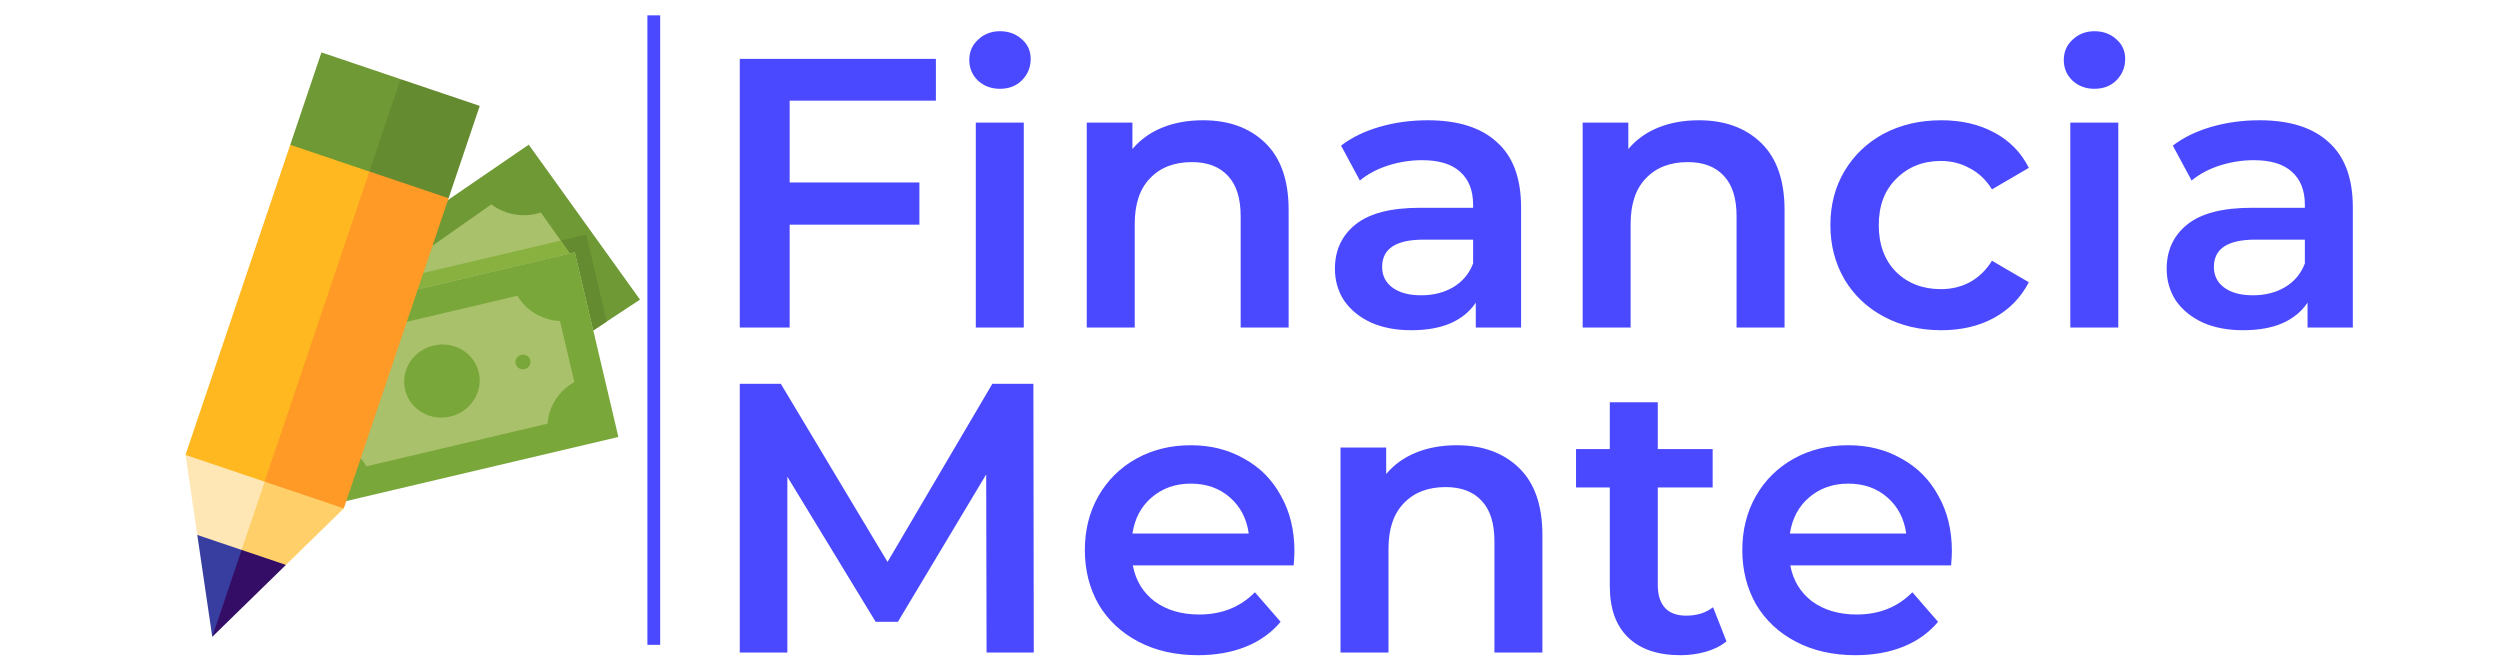<svg width="977" height="257" viewBox="0 0 977 257" fill="none" xmlns="http://www.w3.org/2000/svg">
<path d="M224.663 98.57L231.857 129.115L250.115 117.083L206.625 56.529L103.747 127.052" fill="#6F9935"/>
<path d="M237.117 125.648L229.111 91.66L116.775 118.121L108.979 123.466L109.504 125.696L224.662 98.57L231.856 129.115L237.117 125.648Z" fill="#658B30"/>
<path d="M103.746 127.053L224.661 98.571L241.667 170.767L120.752 199.249L103.746 127.053Z" fill="#79A73A"/>
<path d="M120.959 148.526C127.031 145.111 130.969 138.995 131.438 132.253L202.202 115.584C205.631 121.409 211.885 125.124 218.843 125.469L224.455 149.294C218.383 152.708 214.444 158.824 213.976 165.566L144.047 182.038L143.209 182.236C139.781 176.412 133.527 172.697 126.571 172.35L120.959 148.526Z" fill="#AAC16B"/>
<path d="M175.977 162.794C183.927 160.921 188.908 153.187 187.102 145.519C185.295 137.851 177.386 133.153 169.437 135.026C161.487 136.898 156.506 144.633 158.312 152.3C160.118 159.968 168.027 164.666 175.977 162.794Z" fill="#79A73A"/>
<path d="M222.666 99.04L211.851 83.71L211.364 83.036C204.729 85.21 197.462 84.024 192.03 79.879L191.329 80.361L135.415 119.593L222.666 99.04Z" fill="#AAC16B"/>
<path d="M147.991 110.769L135.415 119.593L222.666 99.04L219.121 94.014L147.991 110.769Z" fill="#89B140"/>
<path d="M141.693 159.146C143.283 158.771 144.279 157.224 143.917 155.691C143.556 154.157 141.974 153.218 140.384 153.592C138.794 153.967 137.798 155.514 138.16 157.047C138.521 158.581 140.103 159.52 141.693 159.146Z" fill="#79A73A"/>
<path d="M205.029 144.227C206.619 143.852 207.615 142.305 207.254 140.772C206.893 139.238 205.311 138.299 203.721 138.673C202.131 139.048 201.135 140.594 201.496 142.128C201.857 143.662 203.439 144.601 205.029 144.227Z" fill="#79A73A"/>
<path d="M156.555 30.933L125.622 20.486L113.434 56.574L152.869 92.867L156.555 30.933Z" fill="#6F9935"/>
<path d="M156.555 30.933L137.402 87.643L175.3 77.468L187.488 41.38L156.555 30.933Z" fill="#658B30"/>
<path d="M77.097 209.058L82.953 248.863L108.214 208.08L77.097 209.058Z" fill="#373E9F"/>
<path d="M82.953 248.863L111.744 220.76L97.903 204.598L82.953 248.863Z" fill="#340D66"/>
<path d="M120.704 171.096L72.496 177.789L77.096 209.058L94.42 214.909L120.704 171.096Z" fill="#FFE7B5"/>
<path d="M94.42 214.909L111.744 220.76L134.361 198.683L110.393 167.614L94.42 214.909Z" fill="#FFD06A"/>
<path d="M103.429 188.236L134.361 198.683L175.3 77.468L144.367 67.021L103.432 120.203L103.429 188.236Z" fill="#FF9A27"/>
<path d="M72.486 177.787L113.418 56.592L144.346 67.037L103.414 188.233L72.486 177.787Z" fill="#FFB820"/>
<path d="M308.6 39.35V71.3H359.3V87.8H308.6V128H289.1V23H365.75V39.35H308.6ZM381.343 47.9H400.093V128H381.343V47.9ZM390.793 34.7C387.393 34.7 384.543 33.65 382.243 31.55C379.943 29.35 378.793 26.65 378.793 23.45C378.793 20.25 379.943 17.6 382.243 15.5C384.543 13.3 387.393 12.2 390.793 12.2C394.193 12.2 397.043 13.25 399.343 15.35C401.643 17.35 402.793 19.9 402.793 23C402.793 26.3 401.643 29.1 399.343 31.4C397.143 33.6 394.293 34.7 390.793 34.7ZM470.152 47C480.252 47 488.352 49.95 494.452 55.85C500.552 61.75 503.602 70.5 503.602 82.1V128H484.852V84.5C484.852 77.5 483.202 72.25 479.902 68.75C476.602 65.15 471.902 63.35 465.802 63.35C458.902 63.35 453.452 65.45 449.452 69.65C445.452 73.75 443.452 79.7 443.452 87.5V128H424.702V47.9H442.552V58.25C445.652 54.55 449.552 51.75 454.252 49.85C458.952 47.95 464.252 47 470.152 47ZM557.988 47C569.788 47 578.788 49.85 584.988 55.55C591.288 61.15 594.438 69.65 594.438 81.05V128H576.738V118.25C574.438 121.75 571.138 124.45 566.838 126.35C562.638 128.15 557.538 129.05 551.538 129.05C545.538 129.05 540.288 128.05 535.788 126.05C531.288 123.95 527.788 121.1 525.288 117.5C522.888 113.8 521.688 109.65 521.688 105.05C521.688 97.85 524.338 92.1 529.638 87.8C535.038 83.4 543.488 81.2 554.988 81.2H575.688V80C575.688 74.4 573.988 70.1 570.588 67.1C567.288 64.1 562.338 62.6 555.738 62.6C551.238 62.6 546.788 63.3 542.388 64.7C538.088 66.1 534.438 68.05 531.438 70.55L524.088 56.9C528.288 53.7 533.338 51.25 539.238 49.55C545.138 47.85 551.388 47 557.988 47ZM555.438 115.4C560.138 115.4 564.288 114.35 567.888 112.25C571.588 110.05 574.188 106.95 575.688 102.95V93.65H556.338C545.538 93.65 540.138 97.2 540.138 104.3C540.138 107.7 541.488 110.4 544.188 112.4C546.888 114.4 550.638 115.4 555.438 115.4ZM663.951 47C674.051 47 682.151 49.95 688.251 55.85C694.351 61.75 697.401 70.5 697.401 82.1V128H678.651V84.5C678.651 77.5 677.001 72.25 673.701 68.75C670.401 65.15 665.701 63.35 659.601 63.35C652.701 63.35 647.251 65.45 643.251 69.65C639.251 73.75 637.251 79.7 637.251 87.5V128H618.501V47.9H636.351V58.25C639.451 54.55 643.351 51.75 648.051 49.85C652.751 47.95 658.051 47 663.951 47ZM758.669 129.05C750.369 129.05 742.919 127.3 736.319 123.8C729.719 120.3 724.569 115.45 720.869 109.25C717.169 102.95 715.319 95.85 715.319 87.95C715.319 80.05 717.169 73 720.869 66.8C724.569 60.6 729.669 55.75 736.169 52.25C742.769 48.75 750.269 47 758.669 47C766.569 47 773.469 48.6 779.369 51.8C785.369 55 789.869 59.6 792.869 65.6L778.469 74C776.169 70.3 773.269 67.55 769.769 65.75C766.369 63.85 762.619 62.9 758.519 62.9C751.519 62.9 745.719 65.2 741.119 69.8C736.519 74.3 734.219 80.35 734.219 87.95C734.219 95.55 736.469 101.65 740.969 106.25C745.569 110.75 751.419 113 758.519 113C762.619 113 766.369 112.1 769.769 110.3C773.269 108.4 776.169 105.6 778.469 101.9L792.869 110.3C789.769 116.3 785.219 120.95 779.219 124.25C773.319 127.45 766.469 129.05 758.669 129.05ZM809.077 47.9H827.827V128H809.077V47.9ZM818.527 34.7C815.127 34.7 812.277 33.65 809.977 31.55C807.677 29.35 806.527 26.65 806.527 23.45C806.527 20.25 807.677 17.6 809.977 15.5C812.277 13.3 815.127 12.2 818.527 12.2C821.927 12.2 824.777 13.25 827.077 15.35C829.377 17.35 830.527 19.9 830.527 23C830.527 26.3 829.377 29.1 827.077 31.4C824.877 33.6 822.027 34.7 818.527 34.7ZM883.037 47C894.837 47 903.837 49.85 910.037 55.55C916.337 61.15 919.487 69.65 919.487 81.05V128H901.787V118.25C899.487 121.75 896.187 124.45 891.887 126.35C887.687 128.15 882.587 129.05 876.587 129.05C870.587 129.05 865.337 128.05 860.837 126.05C856.337 123.95 852.837 121.1 850.337 117.5C847.937 113.8 846.737 109.65 846.737 105.05C846.737 97.85 849.387 92.1 854.687 87.8C860.087 83.4 868.537 81.2 880.037 81.2H900.737V80C900.737 74.4 899.037 70.1 895.637 67.1C892.337 64.1 887.387 62.6 880.787 62.6C876.287 62.6 871.837 63.3 867.437 64.7C863.137 66.1 859.487 68.05 856.487 70.55L849.137 56.9C853.337 53.7 858.387 51.25 864.287 49.55C870.187 47.85 876.437 47 883.037 47ZM880.487 115.4C885.187 115.4 889.337 114.35 892.937 112.25C896.637 110.05 899.237 106.95 900.737 102.95V93.65H881.387C870.587 93.65 865.187 97.2 865.187 104.3C865.187 107.7 866.537 110.4 869.237 112.4C871.937 114.4 875.687 115.4 880.487 115.4ZM385.55 255L385.4 185.4L350.9 243H342.2L307.7 186.3V255H289.1V150H305.15L346.85 219.6L387.8 150H403.85L404 255H385.55ZM505.862 215.4C505.862 216.7 505.762 218.55 505.562 220.95H442.712C443.812 226.85 446.662 231.55 451.262 235.05C455.962 238.45 461.762 240.15 468.662 240.15C477.462 240.15 484.712 237.25 490.412 231.45L500.462 243C496.862 247.3 492.312 250.55 486.812 252.75C481.312 254.95 475.112 256.05 468.212 256.05C459.412 256.05 451.662 254.3 444.962 250.8C438.262 247.3 433.062 242.45 429.362 236.25C425.762 229.95 423.962 222.85 423.962 214.95C423.962 207.15 425.712 200.15 429.212 193.95C432.812 187.65 437.762 182.75 444.062 179.25C450.362 175.75 457.462 174 465.362 174C473.162 174 480.112 175.75 486.212 179.25C492.412 182.65 497.212 187.5 500.612 193.8C504.112 200 505.862 207.2 505.862 215.4ZM465.362 189C459.362 189 454.262 190.8 450.062 194.4C445.962 197.9 443.462 202.6 442.562 208.5H488.012C487.212 202.7 484.762 198 480.662 194.4C476.562 190.8 471.462 189 465.362 189ZM569.322 174C579.422 174 587.522 176.95 593.622 182.85C599.722 188.75 602.772 197.5 602.772 209.1V255H584.022V211.5C584.022 204.5 582.372 199.25 579.072 195.75C575.772 192.15 571.072 190.35 564.972 190.35C558.072 190.35 552.622 192.45 548.622 196.65C544.622 200.75 542.622 206.7 542.622 214.5V255H523.872V174.9H541.722V185.25C544.822 181.55 548.722 178.75 553.422 176.85C558.122 174.95 563.422 174 569.322 174ZM674.708 250.65C672.508 252.45 669.808 253.8 666.608 254.7C663.508 255.6 660.208 256.05 656.708 256.05C647.908 256.05 641.108 253.75 636.308 249.15C631.508 244.55 629.108 237.85 629.108 229.05V190.5H615.908V175.5H629.108V157.2H647.858V175.5H669.308V190.5H647.858V228.6C647.858 232.5 648.808 235.5 650.708 237.6C652.608 239.6 655.358 240.6 658.958 240.6C663.158 240.6 666.658 239.5 669.458 237.3L674.708 250.65ZM762.795 215.4C762.795 216.7 762.695 218.55 762.495 220.95H699.645C700.745 226.85 703.595 231.55 708.195 235.05C712.895 238.45 718.695 240.15 725.595 240.15C734.395 240.15 741.645 237.25 747.345 231.45L757.395 243C753.795 247.3 749.245 250.55 743.745 252.75C738.245 254.95 732.045 256.05 725.145 256.05C716.345 256.05 708.595 254.3 701.895 250.8C695.195 247.3 689.995 242.45 686.295 236.25C682.695 229.95 680.895 222.85 680.895 214.95C680.895 207.15 682.645 200.15 686.145 193.95C689.745 187.65 694.695 182.75 700.995 179.25C707.295 175.75 714.395 174 722.295 174C730.095 174 737.045 175.75 743.145 179.25C749.345 182.65 754.145 187.5 757.545 193.8C761.045 200 762.795 207.2 762.795 215.4ZM722.295 189C716.295 189 711.195 190.8 706.995 194.4C702.895 197.9 700.395 202.6 699.495 208.5H744.945C744.145 202.7 741.695 198 737.595 194.4C733.495 190.8 728.395 189 722.295 189Z" fill="#4A49FF"/>
<rect x="253" y="6" width="5" height="246" fill="#4A49FF"/>
</svg>

